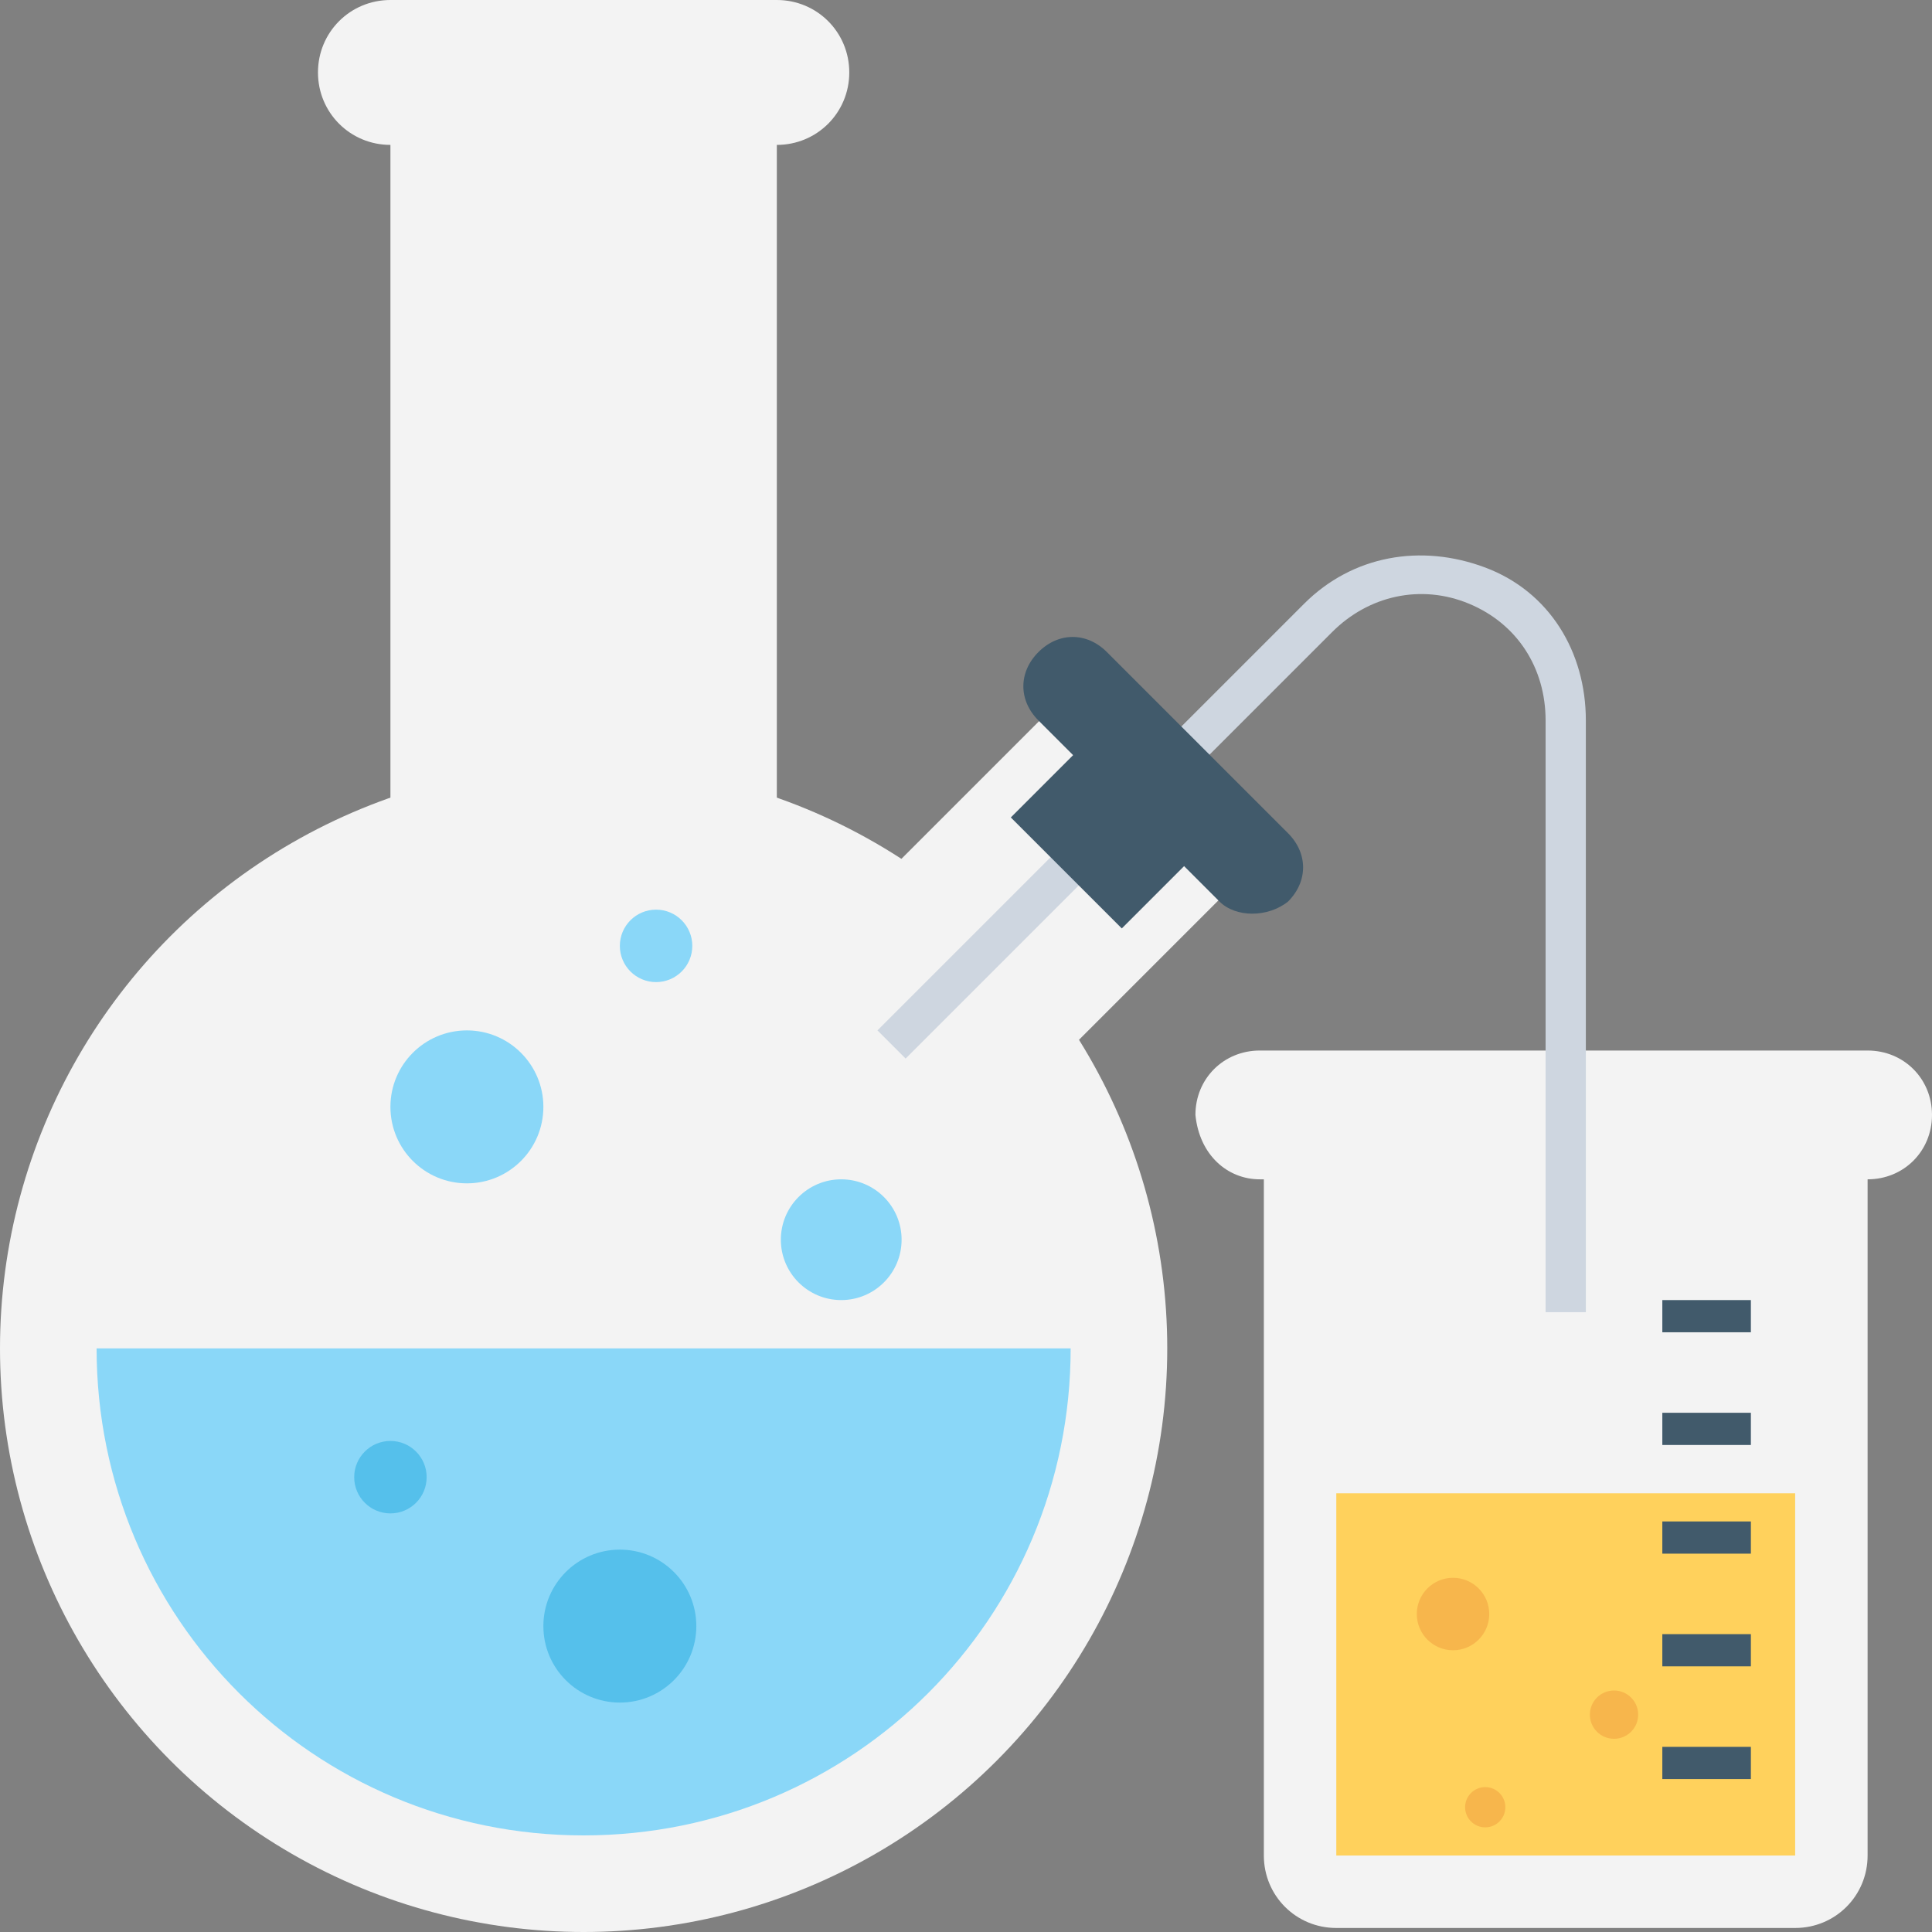<?xml version="1.0" encoding="utf-8"?>
<!-- Generator: Adobe Illustrator 18.0.0, SVG Export Plug-In . SVG Version: 6.00 Build 0)  -->
<!DOCTYPE svg PUBLIC "-//W3C//DTD SVG 1.1//EN" "http://www.w3.org/Graphics/SVG/1.1/DTD/svg11.dtd">
<svg version="1.1" id="Layer_1" xmlns="http://www.w3.org/2000/svg" xmlns:xlink="http://www.w3.org/1999/xlink" x="0px" y="0px"
	 viewBox="0 0 48 48" enable-background="new 0 0 48 48" xml:space="preserve">
<rect x="0" y="0" width="48" height="48" fill="#808080" stroke="none"/>
<g>
	<g>
		<g>
			<g>
				<g>
					<g>
						<path fill="#F3F3F3" d="M31.4,29.1v17c0,1,0.8,1.8,1.8,1.8h11.4c1,0,1.8-0.8,1.8-1.8v-17H31.4z"/>
					</g>
				</g>
				<g>
					<g>
						<path fill="#F3F3F3" d="M31.3,29.3h15.1c0.9,0,1.6-0.7,1.6-1.6v0c0-0.9-0.7-1.6-1.6-1.6H31.3c-0.9,0-1.6,0.7-1.6,1.6v0
							C29.8,28.7,30.5,29.3,31.3,29.3z"/>
					</g>
				</g>
				<g>
					<g>
						<g>
							<g>
								<rect x="33.2" y="37.1" fill="#FFD15C" width="11.4" height="9"/>
							</g>
						</g>
					</g>
				</g>
				<g>
					<g>
						<g>
							<rect x="41.3" y="32.3" fill="#415A6B" width="2.2" height="0.8"/>
						</g>
					</g>
					<g>
						<g>
							<rect x="41.3" y="35.1" fill="#415A6B" width="2.2" height="0.8"/>
						</g>
					</g>
					<g>
						<g>
							<rect x="41.3" y="37.8" fill="#415A6B" width="2.2" height="0.8"/>
						</g>
					</g>
					<g>
						<g>
							<rect x="41.3" y="40.6" fill="#415A6B" width="2.2" height="0.8"/>
						</g>
					</g>
					<g>
						<g>
							<rect x="41.3" y="43.4" fill="#415A6B" width="2.2" height="0.8"/>
						</g>
					</g>
				</g>
			</g>
			<g>
				<g>
					<circle fill="#F3F3F3" cx="14.5" cy="33.5" r="14.5"/>
				</g>
				<g>
					<rect x="9.7" y="3.3" fill="#F3F3F3" width="9.6" height="16.9"/>
					
						<rect x="23.2" y="18.7" transform="matrix(0.707 -0.707 0.707 0.707 -7.721 25.012)" fill="#F3F3F3" width="6.2" height="6.3"/>
				</g>
				<g>
					<path fill="#8AD7F8" d="M2.4,33.5c0,6.7,5.4,12.1,12.1,12.1c6.7,0,12.1-5.4,12.1-12.1H2.4z"/>
				</g>
				<g>
					<g>
						<g>
							<g>
								<path fill="#F3F3F3" d="M19.3,3.6H9.7c-1,0-1.8-0.8-1.8-1.8S8.7,0,9.7,0h9.6c1,0,1.8,0.8,1.8,1.8S20.3,3.6,19.3,3.6z"/>
							</g>
						</g>
					</g>
				</g>
				<g>
					<g>
						<g>
							<g>
								<path fill="#CED6E0" d="M39.4,32.6h-1V17.9c0-1.3-0.7-2.4-1.9-2.9c-1.2-0.5-2.5-0.2-3.4,0.7L22.5,26.3l-0.7-0.7L32.4,15
									c1.2-1.2,2.9-1.5,4.5-0.9c1.6,0.6,2.5,2.1,2.5,3.8V32.6z"/>
							</g>
						</g>
					</g>
					<g>
						<g>
							<g>
								<g>
									
										<rect x="26" y="18.7" transform="matrix(-0.707 0.707 -0.707 -0.707 61.524 15.855)" fill="#415A6B" width="2.9" height="3.9"/>
								</g>
							</g>
						</g>
						<g>
							<g>
								<g>
									<path fill="#415A6B" d="M30.3,22.4l-4.5-4.5c-0.5-0.5-0.5-1.2,0-1.7c0.5-0.5,1.2-0.5,1.7,0l4.5,4.5c0.5,0.5,0.5,1.2,0,1.7
										C31.5,22.8,30.7,22.8,30.3,22.4z"/>
								</g>
							</g>
						</g>
					</g>
				</g>
			</g>
		</g>
		<circle fill="#8AD7F8" cx="11.6" cy="27.5" r="1.9"/>
		<circle fill="#55C0EB" cx="15.4" cy="40.4" r="1.9"/>
		<circle fill="#55C0EB" cx="9.7" cy="36.7" r="0.9"/>
		<circle fill="#8AD7F8" cx="16.3" cy="23.5" r="0.9"/>
		<circle fill="#8AD7F8" cx="20.9" cy="30.8" r="1.5"/>
		<g>
			<circle fill="#F7B64C" cx="36.1" cy="40.1" r="0.9"/>
		</g>
		<g>
			<circle fill="#F7B64C" cx="40.1" cy="42.6" r="0.6"/>
		</g>
		<g>
			<circle fill="#F7B64C" cx="36.9" cy="44.9" r="0.5"/>
		</g>
	</g>
</g>
</svg>
